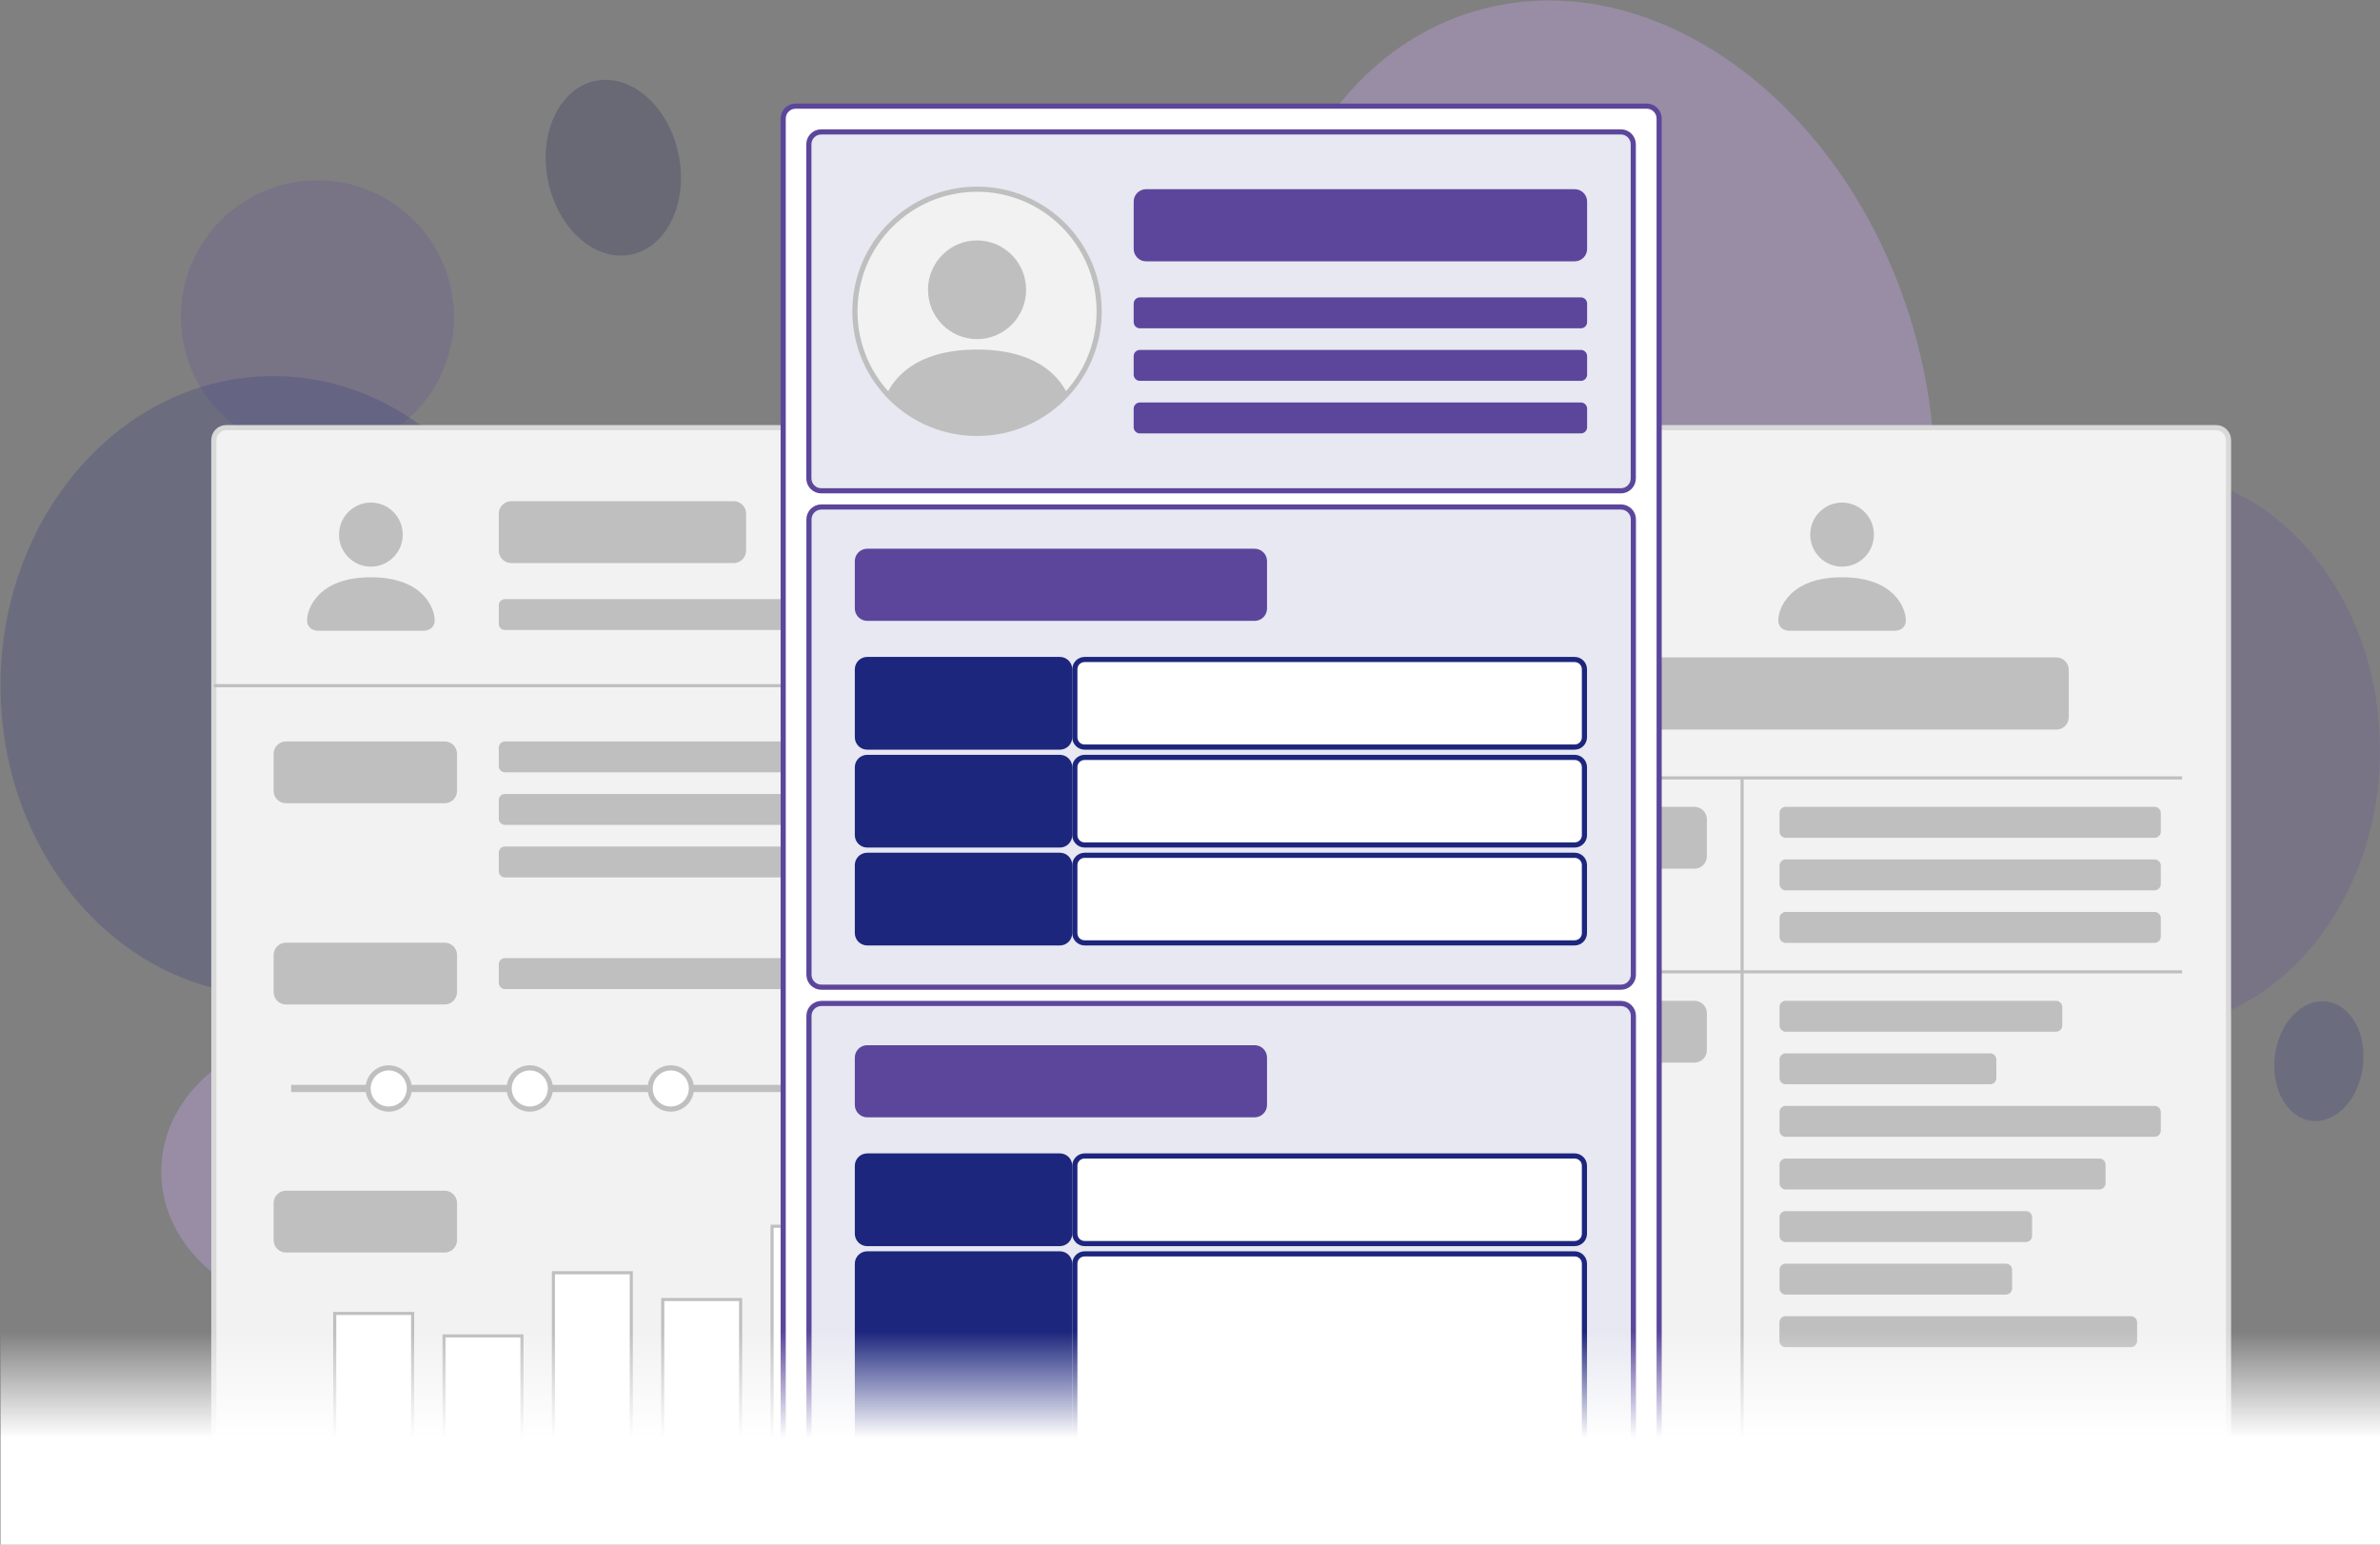 <?xml version="1.0" encoding="utf-8"?>
<!-- Generator: Adobe Illustrator 22.0.1, SVG Export Plug-In . SVG Version: 6.00 Build 0)  -->
<svg version="1.1" id="레이어_2" xmlns="http://www.w3.org/2000/svg" xmlns:xlink="http://www.w3.org/1999/xlink" x="0px"
	 y="0px" viewBox="0 0 2309.5 1499" style="enable-background:new 0 0 2309.5 1499;" xml:space="preserve">
<rect x="0" y="0" width="2309.5" height="1499" fill="#808080" stroke="none"/>
<style type="text/css">
	.st0{fill:#D4ADFC;fill-opacity:0.302;}
	.st1{fill:#1D267D;fill-opacity:0.2;}
	.st2{fill:#0C134F;fill-opacity:0.2;}
	.st3{fill:#5C469C;fill-opacity:0.2;}
	.st4{fill:#F2F2F2;stroke:#D9D9D9;stroke-width:5;stroke-miterlimit:8;}
	.st5{fill:#BFBFBF;}
	.st6{fill:none;stroke:#BFBFBF;stroke-width:3;stroke-miterlimit:8;}
	.st7{fill:none;stroke:#BFBFBF;stroke-width:7;stroke-miterlimit:8;}
	.st8{fill:#FFFFFF;stroke:#BFBFBF;stroke-width:5;stroke-miterlimit:8;}
	.st9{fill:#FFFFFF;stroke:#BFBFBF;stroke-width:3;stroke-miterlimit:8;}
	.st10{fill:#FFFFFF;stroke:#5C469C;stroke-width:5;stroke-miterlimit:10;}
	.st11{fill:#1D267D;fill-opacity:0.102;stroke:#5C469C;stroke-width:5;stroke-miterlimit:8;}
	.st12{fill:#5C469C;}
	.st13{fill:#1D267D;}
	.st14{fill:#FFFFFF;}
	.st15{clip-path:url(#SVGID_1_);}
	.st16{fill:#BFBFBF;stroke:#BFBFBF;stroke-width:5;stroke-miterlimit:8;}
	.st17{fill:url(#SVGID_2_);}
</style>
<g>
	<path class="st0" d="M156.5,1137c0-74.6,71.4-135,159.5-135c88.1,0,159.5,60.4,159.5,135s-71.4,135-159.5,135
		C227.9,1272,156.5,1211.6,156.5,1137z"/>
	<path class="st1" d="M2207.5,1024.3c4.1-32,26.6-55.4,50.2-52.4c23.6,3,39.3,31.4,35.2,63.4c-4.1,32-26.6,55.4-50.2,52.4
		C2219.1,1084.6,2203.4,1056.2,2207.5,1024.3z"/>
	<path class="st2" d="M531.9,175.9c-9.7-46.5,10.8-90.1,45.8-97.4c34.9-7.2,71.1,24.6,80.7,71.1c9.7,46.5-10.8,90.1-45.8,97.4
		C577.7,254.3,541.5,222.4,531.9,175.9z"/>
	<path class="st3" d="M1857.5,728c0-149.1,101.2-270,226-270s226,120.9,226,270c0,149.1-101.2,270-226,270S1857.5,877.1,1857.5,728z
		"/>
	<path class="st0" d="M1241.9,497.7c-65.1-218.2,19.4-436.2,188.8-486.7c169.4-50.6,359.6,85.4,424.7,303.6
		c65.1,218.2-19.4,436.2-188.8,486.7C1497.2,851.9,1307.1,716,1241.9,497.7z"/>
	<path class="st3" d="M175.5,307.5c0-73.2,59.3-132.5,132.5-132.5s132.5,59.3,132.5,132.5S381.1,440,308,440
		S175.5,380.7,175.5,307.5z"/>
	<path class="st1" d="M0.5,665.5C0.5,499.5,118.9,365,265,365s264.5,134.5,264.5,300.5C529.5,831.5,411,966,265,966
		S0.5,831.5,0.5,665.5z"/>
</g>
<g>
	<path class="st4" d="M945.5,1465h-726c-6.6,0-12-5.4-12-12V427c0-6.6,5.4-12,12-12h726c6.6,0,12,5.4,12,12v1026
		C957.5,1459.6,952.1,1465,945.5,1465z"/>
	<g>
		<g>
			<g>
				<path class="st5" d="M308.3,612.1c0,0-10.3,0-10.3-10.4c0-10.4,10.3-41.5,61.9-41.5c51.6,0,61.9,31.1,61.9,41.5
					c0,10.4-10.3,10.4-10.3,10.4H308.3z M359.9,549.9c17.1,0,30.9-13.9,30.9-31.1c0-17.2-13.9-31.1-30.9-31.1s-30.9,13.9-30.9,31.1
					C328.9,535.9,342.8,549.9,359.9,549.9z"/>
			</g>
		</g>
	</g>
	<path class="st5" d="M712,546.4H496c-6.6,0-12-5.4-12-12v-36c0-6.6,5.4-12,12-12h216c6.6,0,12,5.4,12,12v36
		C724,541,718.6,546.4,712,546.4z"/>
	<path class="st5" d="M878,611.4H490c-3.3,0-6-2.7-6-6v-18c0-3.3,2.7-6,6-6h388c3.3,0,6,2.7,6,6v18C884,608.7,881.3,611.4,878,611.4
		z"/>
	<line class="st6" x1="207.5" y1="665.4" x2="957.5" y2="665.4"/>
	<line class="st6" x1="265.5" y1="1400" x2="884" y2="1400"/>
	<g>
		<path class="st5" d="M431.5,779.5h-154c-6.6,0-12-5.4-12-12v-36c0-6.6,5.4-12,12-12h154c6.6,0,12,5.4,12,12v36
			C443.5,774.1,438.1,779.5,431.5,779.5z"/>
		<g>
			<path class="st5" d="M878,749.5H490c-3.3,0-6-2.7-6-6v-18c0-3.3,2.7-6,6-6h388c3.3,0,6,2.7,6,6v18
				C884,746.8,881.3,749.5,878,749.5z"/>
			<path class="st5" d="M878,800.5H490c-3.3,0-6-2.7-6-6v-18c0-3.3,2.7-6,6-6h388c3.3,0,6,2.7,6,6v18
				C884,797.8,881.3,800.5,878,800.5z"/>
			<path class="st5" d="M878,851.5H490c-3.3,0-6-2.7-6-6v-18c0-3.3,2.7-6,6-6h388c3.3,0,6,2.7,6,6v18
				C884,848.8,881.3,851.5,878,851.5z"/>
		</g>
	</g>
	<path class="st5" d="M431.5,1215.5h-154c-6.6,0-12-5.4-12-12v-36c0-6.6,5.4-12,12-12h154c6.6,0,12,5.4,12,12v36
		C443.5,1210.1,438.1,1215.5,431.5,1215.5z"/>
	<g>
		<line class="st7" x1="282.5" y1="1056.3" x2="882.5" y2="1056.3"/>
		<path class="st5" d="M431.5,974.8h-154c-6.6,0-12-5.4-12-12v-36c0-6.6,5.4-12,12-12h154c6.6,0,12,5.4,12,12v36
			C443.5,969.3,438.1,974.8,431.5,974.8z"/>
		<g>
			<path class="st5" d="M878,959.8H490c-3.3,0-6-2.7-6-6v-18c0-3.3,2.7-6,6-6h388c3.3,0,6,2.7,6,6v18C884,957,881.3,959.8,878,959.8
				z"/>
		</g>
		<g>
			<circle class="st8" cx="377.2" cy="1056.3" r="20"/>
			<circle class="st8" cx="787.8" cy="1056.3" r="20"/>
			<circle class="st8" cx="514.1" cy="1056.3" r="20"/>
			<circle class="st8" cx="650.9" cy="1056.3" r="20"/>
		</g>
	</g>
	<g>
		<rect x="324.8" y="1274.6" class="st9" width="75.6" height="125.4"/>
		<rect x="430.9" y="1296.4" class="st9" width="75.6" height="103.6"/>
		<rect x="537" y="1235.1" class="st9" width="75.6" height="164.9"/>
		<rect x="643.1" y="1261.1" class="st9" width="75.6" height="138.9"/>
		<rect x="749.2" y="1190" class="st9" width="75.6" height="210"/>
	</g>
</g>
<g>
	<path class="st4" d="M2150.5,1465h-726c-6.6,0-12-5.4-12-12V427c0-6.6,5.4-12,12-12h726c6.6,0,12,5.4,12,12v1026
		C2162.5,1459.6,2157.1,1465,2150.5,1465z"/>
	<g>
		<g>
			<g>
				<path class="st5" d="M1735.9,612.1c0,0-10.3,0-10.3-10.4c0-10.4,10.3-41.5,61.9-41.5c51.6,0,61.9,31.1,61.9,41.5
					c0,10.4-10.3,10.4-10.3,10.4H1735.9z M1787.5,549.9c17.1,0,30.9-13.9,30.9-31.1c0-17.2-13.9-31.1-30.9-31.1
					s-30.9,13.9-30.9,31.1C1756.6,535.9,1770.4,549.9,1787.5,549.9z"/>
			</g>
		</g>
	</g>
	<line class="st6" x1="1457.5" y1="754.9" x2="2117.5" y2="754.9"/>
	<line class="st6" x1="1457.5" y1="943.1" x2="2117.5" y2="943.1"/>
	<g>
		<path class="st5" d="M1644.3,843h-154c-6.6,0-12-5.4-12-12v-36c0-6.6,5.4-12,12-12h154c6.6,0,12,5.4,12,12v36
			C1656.3,837.6,1650.9,843,1644.3,843z"/>
		<g>
			<path class="st5" d="M2090.8,813h-358c-3.3,0-6-2.7-6-6v-18c0-3.3,2.7-6,6-6h358c3.3,0,6,2.7,6,6v18
				C2096.8,810.3,2094.1,813,2090.8,813z"/>
			<path class="st5" d="M2090.8,864h-358c-3.3,0-6-2.7-6-6v-18c0-3.3,2.7-6,6-6h358c3.3,0,6,2.7,6,6v18
				C2096.8,861.3,2094.1,864,2090.8,864z"/>
			<path class="st5" d="M2090.8,915h-358c-3.3,0-6-2.7-6-6v-18c0-3.3,2.7-6,6-6h358c3.3,0,6,2.7,6,6v18
				C2096.8,912.3,2094.1,915,2090.8,915z"/>
		</g>
	</g>
	<g>
		<path class="st5" d="M1644.3,1031.2h-154c-6.6,0-12-5.4-12-12v-36c0-6.6,5.4-12,12-12h154c6.6,0,12,5.4,12,12v36
			C1656.3,1025.8,1650.9,1031.2,1644.3,1031.2z"/>
		<path class="st5" d="M1995.2,1001.2h-262.4c-3.3,0-6-2.7-6-6v-18c0-3.3,2.7-6,6-6h262.4c3.3,0,6,2.7,6,6v18
			C2001.2,998.5,1998.5,1001.2,1995.2,1001.2z"/>
		<path class="st5" d="M1931.2,1052.2h-198.4c-3.3,0-6-2.7-6-6v-18c0-3.3,2.7-6,6-6h198.4c3.3,0,6,2.7,6,6v18
			C1937.2,1049.5,1934.5,1052.2,1931.2,1052.2z"/>
		<path class="st5" d="M2090.8,1103.2h-358c-3.3,0-6-2.7-6-6v-18c0-3.3,2.7-6,6-6h358c3.3,0,6,2.7,6,6v18
			C2096.8,1100.5,2094.1,1103.2,2090.8,1103.2z"/>
		<path class="st5" d="M2037.2,1154.3h-304.4c-3.3,0-6-2.7-6-6v-18c0-3.3,2.7-6,6-6h304.4c3.3,0,6,2.7,6,6v18
			C2043.2,1151.6,2040.5,1154.3,2037.2,1154.3z"/>
		<path class="st5" d="M1965.9,1205.3h-233.1c-3.3,0-6-2.7-6-6v-18c0-3.3,2.7-6,6-6h233.1c3.3,0,6,2.7,6,6v18
			C1971.9,1202.6,1969.2,1205.3,1965.9,1205.3z"/>
		<path class="st5" d="M1946.5,1256.3h-213.7c-3.3,0-6-2.7-6-6v-18c0-3.3,2.7-6,6-6h213.7c3.3,0,6,2.7,6,6v18
			C1952.5,1253.6,1949.8,1256.3,1946.5,1256.3z"/>
		<path class="st5" d="M2067.8,1307.3h-335.1c-3.3,0-6-2.7-6-6v-18c0-3.3,2.7-6,6-6h335.1c3.3,0,6,2.7,6,6v18
			C2073.8,1304.6,2071.1,1307.3,2067.8,1307.3z"/>
	</g>
	<line class="st6" x1="1690.5" y1="755" x2="1690.5" y2="1405"/>
	<path class="st5" d="M1995.5,708h-416c-6.6,0-12-5.4-12-12v-46c0-6.6,5.4-12,12-12h416c6.6,0,12,5.4,12,12v46
		C2007.5,702.6,2002.1,708,1995.5,708z"/>
</g>
<g>
	<path class="st10" d="M1598,1493H772c-6.6,0-12-5.4-12-12V115c0-6.6,5.4-12,12-12h826c6.6,0,12,5.4,12,12v1366
		C1610,1487.6,1604.6,1493,1598,1493z"/>
	<path class="st11" d="M1572.9,476.3h-776c-6.6,0-12-5.4-12-12V140c0-6.6,5.4-12,12-12h776c6.6,0,12,5.4,12,12v324.3
		C1584.9,470.9,1579.5,476.3,1572.9,476.3z"/>
	<path class="st11" d="M1573,958H797c-6.6,0-12-5.4-12-12V504c0-6.6,5.4-12,12-12h776c6.6,0,12,5.4,12,12v442
		C1585,952.6,1579.6,958,1573,958z"/>
	<path class="st11" d="M1573,1468.8H797c-6.6,0-12-5.4-12-12v-471c0-6.6,5.4-12,12-12h776c6.6,0,12,5.4,12,12v471
		C1585,1463.3,1579.6,1468.8,1573,1468.8z"/>
	<g>
		<path class="st12" d="M1217.5,1084.3h-376c-6.6,0-12-5.4-12-12v-46c0-6.6,5.4-12,12-12h376c6.6,0,12,5.4,12,12v46
			C1229.5,1078.8,1224.1,1084.3,1217.5,1084.3z"/>
		<g>
			<path class="st13" d="M1028.5,1209.3h-187c-6.6,0-12-5.4-12-12v-66c0-6.6,5.4-12,12-12h187c6.6,0,12,5.4,12,12v66
				C1040.5,1203.8,1035.1,1209.3,1028.5,1209.3z"/>
			<g>
				<path class="st14" d="M1052.5,1206.8c-5.2,0-9.5-4.3-9.5-9.5v-66c0-5.2,4.3-9.5,9.5-9.5H1528c5.2,0,9.5,4.3,9.5,9.5v66
					c0,5.2-4.3,9.5-9.5,9.5H1052.5z"/>
				<path class="st13" d="M1528,1124.3c3.9,0,7,3.1,7,7v66c0,3.9-3.1,7-7,7h-475.5c-3.9,0-7-3.1-7-7v-66c0-3.9,3.1-7,7-7H1528
					 M1528,1119.3h-475.5c-6.6,0-12,5.4-12,12v66c0,6.6,5.4,12,12,12H1528c6.6,0,12-5.4,12-12v-66
					C1540,1124.7,1534.6,1119.3,1528,1119.3L1528,1119.3z"/>
			</g>
		</g>
		<g>
			<path class="st13" d="M1028.5,1429.3h-187c-6.6,0-12-5.4-12-12v-191c0-6.6,5.4-12,12-12h187c6.6,0,12,5.4,12,12v191
				C1040.5,1423.8,1035.1,1429.3,1028.5,1429.3z"/>
			<g>
				<path class="st14" d="M1052.5,1426.8c-5.2,0-9.5-4.3-9.5-9.5v-191c0-5.2,4.3-9.5,9.5-9.5H1528c5.2,0,9.5,4.3,9.5,9.5v191
					c0,5.2-4.3,9.5-9.5,9.5H1052.5z"/>
				<path class="st13" d="M1528,1219.3c3.9,0,7,3.1,7,7v191c0,3.9-3.1,7-7,7h-475.5c-3.9,0-7-3.1-7-7v-191c0-3.9,3.1-7,7-7H1528
					 M1528,1214.3h-475.5c-6.6,0-12,5.4-12,12v191c0,6.6,5.4,12,12,12H1528c6.6,0,12-5.4,12-12v-191
					C1540,1219.7,1534.6,1214.3,1528,1214.3L1528,1214.3z"/>
			</g>
		</g>
	</g>
	<g>
		<path class="st12" d="M1217.5,602.5h-376c-6.6,0-12-5.4-12-12v-46c0-6.6,5.4-12,12-12h376c6.6,0,12,5.4,12,12v46
			C1229.5,597.1,1224.1,602.5,1217.5,602.5z"/>
		<g>
			<path class="st13" d="M1028.5,727.5h-187c-6.6,0-12-5.4-12-12v-66c0-6.6,5.4-12,12-12h187c6.6,0,12,5.4,12,12v66
				C1040.5,722.1,1035.1,727.5,1028.5,727.5z"/>
			<g>
				<path class="st14" d="M1052.5,725c-5.2,0-9.5-4.3-9.5-9.5v-66c0-5.2,4.3-9.5,9.5-9.5H1528c5.2,0,9.5,4.3,9.5,9.5v66
					c0,5.2-4.3,9.5-9.5,9.5H1052.5z"/>
				<path class="st13" d="M1528,642.5c3.9,0,7,3.1,7,7v66c0,3.9-3.1,7-7,7h-475.5c-3.9,0-7-3.1-7-7v-66c0-3.9,3.1-7,7-7H1528
					 M1528,637.5h-475.5c-6.6,0-12,5.4-12,12v66c0,6.6,5.4,12,12,12H1528c6.6,0,12-5.4,12-12v-66
					C1540,642.9,1534.6,637.5,1528,637.5L1528,637.5z"/>
			</g>
		</g>
		<g>
			<path class="st13" d="M1028.5,822.5h-187c-6.6,0-12-5.4-12-12v-66c0-6.6,5.4-12,12-12h187c6.6,0,12,5.4,12,12v66
				C1040.5,817.1,1035.1,822.5,1028.5,822.5z"/>
			<g>
				<path class="st14" d="M1052.5,820c-5.2,0-9.5-4.3-9.5-9.5v-66c0-5.2,4.3-9.5,9.5-9.5H1528c5.2,0,9.5,4.3,9.5,9.5v66
					c0,5.2-4.3,9.5-9.5,9.5H1052.5z"/>
				<path class="st13" d="M1528,737.5c3.9,0,7,3.1,7,7v66c0,3.9-3.1,7-7,7h-475.5c-3.9,0-7-3.1-7-7v-66c0-3.9,3.1-7,7-7H1528
					 M1528,732.5h-475.5c-6.6,0-12,5.4-12,12v66c0,6.6,5.4,12,12,12H1528c6.6,0,12-5.4,12-12v-66
					C1540,737.9,1534.6,732.5,1528,732.5L1528,732.5z"/>
			</g>
		</g>
		<g>
			<path class="st13" d="M1028.5,917.5h-187c-6.6,0-12-5.4-12-12v-66c0-6.6,5.4-12,12-12h187c6.6,0,12,5.4,12,12v66
				C1040.5,912.1,1035.1,917.5,1028.5,917.5z"/>
			<g>
				<path class="st14" d="M1052.5,915c-5.2,0-9.5-4.3-9.5-9.5v-66c0-5.2,4.3-9.5,9.5-9.5H1528c5.2,0,9.5,4.3,9.5,9.5v66
					c0,5.2-4.3,9.5-9.5,9.5H1052.5z"/>
				<path class="st13" d="M1528,832.5c3.9,0,7,3.1,7,7v66c0,3.9-3.1,7-7,7h-475.5c-3.9,0-7-3.1-7-7v-66c0-3.9,3.1-7,7-7H1528
					 M1528,827.5h-475.5c-6.6,0-12,5.4-12,12v66c0,6.6,5.4,12,12,12H1528c6.6,0,12-5.4,12-12v-66
					C1540,832.9,1534.6,827.5,1528,827.5L1528,827.5z"/>
			</g>
		</g>
	</g>
	<g>
		<g>
			<defs>
				<circle id="SVGID_3_" cx="948.1" cy="302.1" r="118.5"/>
			</defs>
			<use xlink:href="#SVGID_3_"  style="overflow:visible;fill:#F2F2F2;"/>
			<clipPath id="SVGID_1_">
				<use xlink:href="#SVGID_3_"  style="overflow:visible;"/>
			</clipPath>
			<g class="st15">
				<g>
					<g>
						<path class="st16" d="M873,417.3c0,0-15,0-15-15.1c0-15.1,15-60.5,90.2-60.5c75.1,0,90.2,45.4,90.2,60.5
							c0,15.1-15,15.1-15,15.1H873z M948.1,326.6c24.9,0,45.1-20.3,45.1-45.4s-20.2-45.4-45.1-45.4S903,256.2,903,281.2
							S923.2,326.6,948.1,326.6z"/>
					</g>
				</g>
			</g>
			<use xlink:href="#SVGID_3_"  style="overflow:visible;fill:none;stroke:#BFBFBF;stroke-width:5;stroke-miterlimit:8;"/>
		</g>
		<path class="st12" d="M1528.1,253.6h-416c-6.6,0-12-5.4-12-12v-46c0-6.6,5.4-12,12-12h416c6.6,0,12,5.4,12,12v46
			C1540.1,248.2,1534.7,253.6,1528.1,253.6z"/>
		<path class="st12" d="M1534.1,318.6h-428c-3.3,0-6-2.7-6-6v-18c0-3.3,2.7-6,6-6h428c3.3,0,6,2.7,6,6v18
			C1540.1,315.9,1537.4,318.6,1534.1,318.6z"/>
		<path class="st12" d="M1534.1,369.6h-428c-3.3,0-6-2.7-6-6v-18c0-3.3,2.7-6,6-6h428c3.3,0,6,2.7,6,6v18
			C1540.1,366.9,1537.4,369.6,1534.1,369.6z"/>
		<path class="st12" d="M1534.1,420.6h-428c-3.3,0-6-2.7-6-6v-18c0-3.3,2.7-6,6-6h428c3.3,0,6,2.7,6,6v18
			C1540.1,417.9,1537.4,420.6,1534.1,420.6z"/>
	</g>
</g>
<linearGradient id="SVGID_2_" gradientUnits="userSpaceOnUse" x1="1154.97" y1="1499" x2="1154.97" y2="1292.25">
	<stop  offset="0.5" style="stop-color:#FFFFFF"/>
	<stop  offset="1" style="stop-color:#FFFFFF;stop-opacity:0"/>
</linearGradient>
<rect x="0.5" y="1292.3" class="st17" width="2309" height="206.8"/>
</svg>
